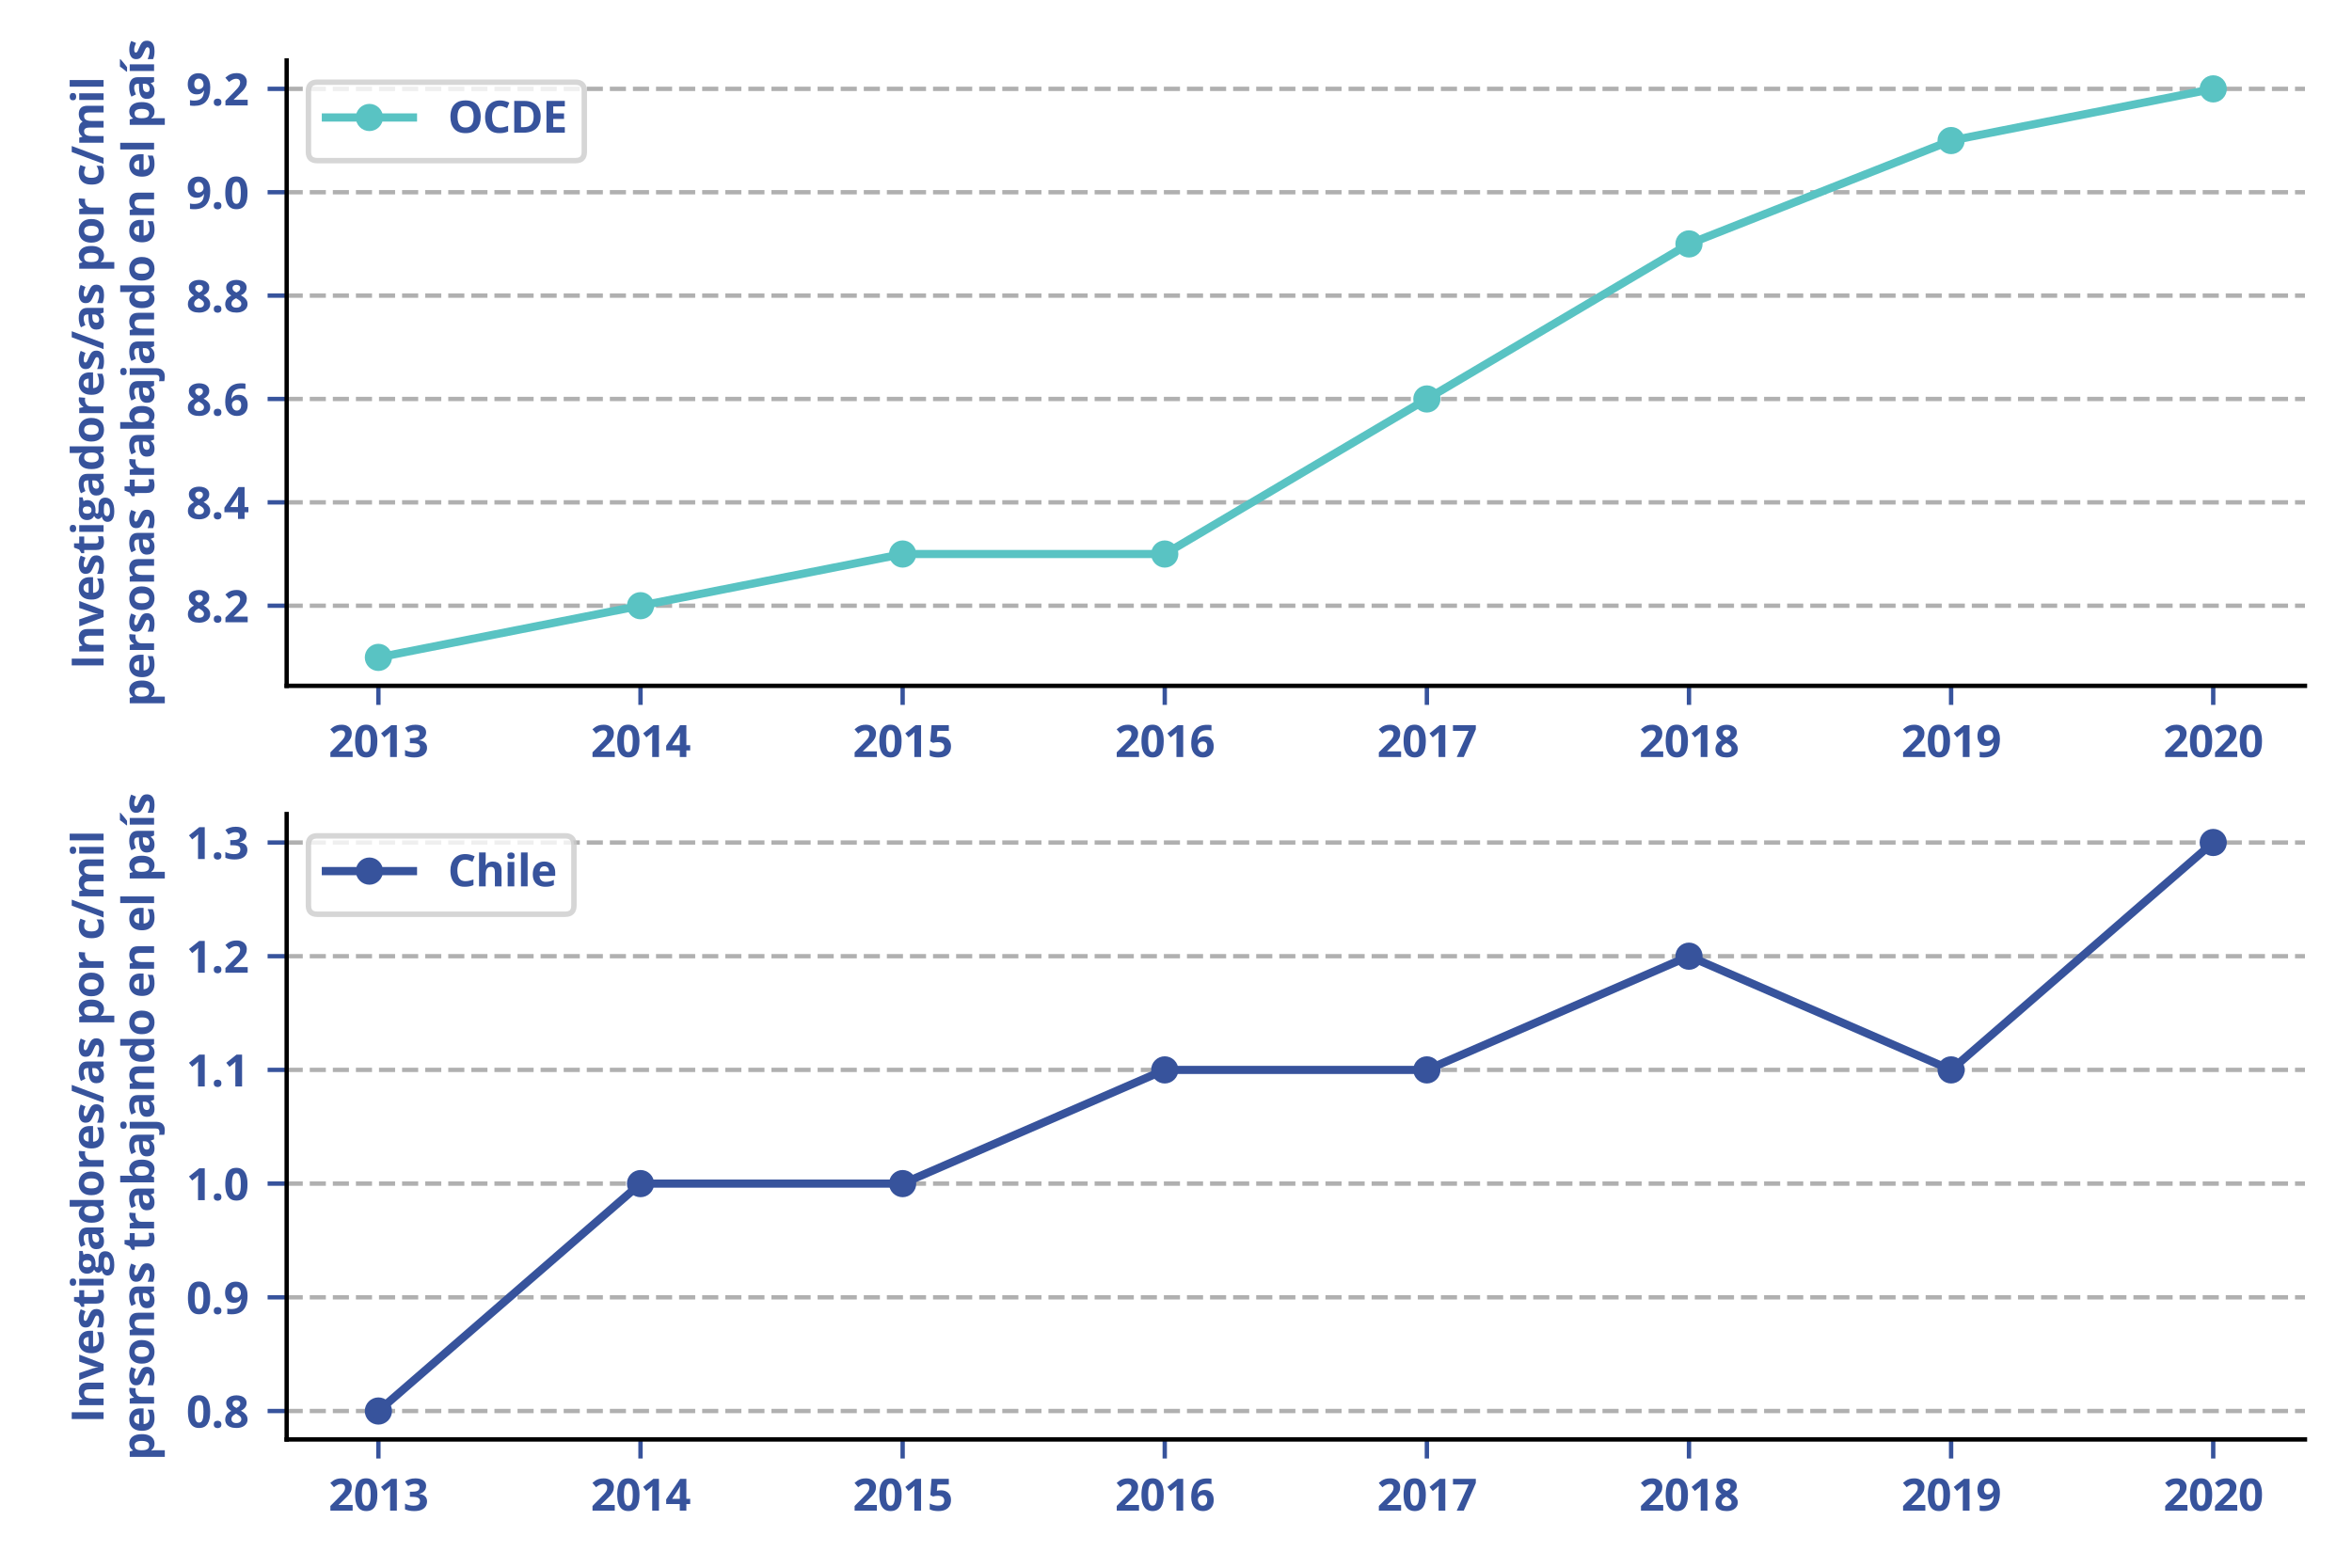 <?xml version="1.0" encoding="utf-8" standalone="no"?>
<!DOCTYPE svg PUBLIC "-//W3C//DTD SVG 1.1//EN"
  "http://www.w3.org/Graphics/SVG/1.1/DTD/svg11.dtd">
<svg xmlns:xlink="http://www.w3.org/1999/xlink" width="432pt" height="288pt" viewBox="0 0 432 288" xmlns="http://www.w3.org/2000/svg" version="1.1">
 <defs>
  <style type="text/css">*{stroke-linejoin: round; stroke-linecap: butt}</style>
 </defs>
 <g id="figure_1">
  <g id="patch_1">
   <path d="M 0 288 
L 432 288 
L 432 0 
L 0 0 
z
" style="fill: #ffffff"/>
  </g>
  <g id="axes_1">
   <g id="patch_2">
    <path d="M 52.652 125.992 
L 423.36 125.992 
L 423.36 11.103 
L 52.652 11.103 
z
" style="fill: #ffffff"/>
   </g>
   <g id="matplotlib.axis_1">
    <g id="xtick_1">
     <g id="line2d_1">
      <defs>
       <path id="mbb79e4adaa" d="M 0 0 
L 0 3.5 
" style="stroke: #37539c; stroke-width: 0.8"/>
      </defs>
      <g>
       <use xlink:href="#mbb79e4adaa" x="69.502" y="125.992" style="fill: #37539c; stroke: #37539c; stroke-width: 0.8"/>
      </g>
     </g>
     <g id="text_1">
      <!-- 2013 -->
      <g style="fill: #37539c" transform="translate(60.355 139.07) scale(0.08 -0.08)">
       <defs>
        <path id="OpenSans-Bold-32" d="M 3450 0 
L 256 0 
L 256 672 
L 1403 1831 
Q 1750 2188 1961 2427 
Q 2172 2666 2267 2862 
Q 2363 3059 2363 3284 
Q 2363 3556 2211 3692 
Q 2059 3828 1806 3828 
Q 1541 3828 1291 3706 
Q 1041 3584 769 3359 
L 244 3981 
Q 441 4150 661 4300 
Q 881 4450 1173 4542 
Q 1466 4634 1875 4634 
Q 2325 4634 2648 4471 
Q 2972 4309 3147 4029 
Q 3322 3750 3322 3397 
Q 3322 3019 3172 2706 
Q 3022 2394 2736 2087 
Q 2450 1781 2047 1409 
L 1459 856 
L 1459 813 
L 3450 813 
L 3450 0 
z
" transform="scale(0.016)"/>
        <path id="OpenSans-Bold-30" d="M 3425 2284 
Q 3425 1731 3339 1297 
Q 3253 863 3064 559 
Q 2875 256 2569 96 
Q 2263 -63 1825 -63 
Q 1275 -63 922 217 
Q 569 497 400 1023 
Q 231 1550 231 2284 
Q 231 3025 386 3551 
Q 541 4078 891 4359 
Q 1241 4641 1825 4641 
Q 2372 4641 2726 4361 
Q 3081 4081 3253 3554 
Q 3425 3028 3425 2284 
z
M 1191 2284 
Q 1191 1763 1248 1414 
Q 1306 1066 1443 891 
Q 1581 716 1825 716 
Q 2066 716 2205 889 
Q 2344 1063 2403 1411 
Q 2463 1759 2463 2284 
Q 2463 2806 2403 3156 
Q 2344 3506 2205 3682 
Q 2066 3859 1825 3859 
Q 1581 3859 1443 3682 
Q 1306 3506 1248 3156 
Q 1191 2806 1191 2284 
z
" transform="scale(0.016)"/>
        <path id="OpenSans-Bold-31" d="M 2644 0 
L 1678 0 
L 1678 2644 
Q 1678 2753 1681 2914 
Q 1684 3075 1690 3245 
Q 1697 3416 1703 3553 
Q 1669 3513 1564 3414 
Q 1459 3316 1369 3238 
L 844 2816 
L 378 3397 
L 1850 4569 
L 2644 4569 
L 2644 0 
z
" transform="scale(0.016)"/>
        <path id="OpenSans-Bold-33" d="M 3272 3547 
Q 3272 3231 3140 3000 
Q 3009 2769 2786 2622 
Q 2563 2475 2284 2406 
L 2284 2388 
Q 2834 2319 3120 2050 
Q 3406 1781 3406 1331 
Q 3406 931 3211 615 
Q 3016 300 2609 118 
Q 2203 -63 1563 -63 
Q 1184 -63 857 -2 
Q 531 59 244 184 
L 244 1006 
Q 538 856 859 779 
Q 1181 703 1459 703 
Q 1978 703 2186 883 
Q 2394 1063 2394 1388 
Q 2394 1578 2297 1709 
Q 2200 1841 1961 1909 
Q 1722 1978 1294 1978 
L 947 1978 
L 947 2719 
L 1300 2719 
Q 1722 2719 1942 2798 
Q 2163 2878 2242 3017 
Q 2322 3156 2322 3334 
Q 2322 3578 2172 3715 
Q 2022 3853 1672 3853 
Q 1453 3853 1273 3798 
Q 1094 3744 950 3667 
Q 806 3591 697 3519 
L 250 4184 
Q 519 4378 880 4506 
Q 1241 4634 1741 4634 
Q 2447 4634 2859 4350 
Q 3272 4066 3272 3547 
z
" transform="scale(0.016)"/>
       </defs>
       <use xlink:href="#OpenSans-Bold-32"/>
       <use xlink:href="#OpenSans-Bold-30" x="57.178"/>
       <use xlink:href="#OpenSans-Bold-31" x="114.355"/>
       <use xlink:href="#OpenSans-Bold-33" x="171.533"/>
      </g>
     </g>
    </g>
    <g id="xtick_2">
     <g id="line2d_2">
      <g>
       <use xlink:href="#mbb79e4adaa" x="117.646" y="125.992" style="fill: #37539c; stroke: #37539c; stroke-width: 0.8"/>
      </g>
     </g>
     <g id="text_2">
      <!-- 2014 -->
      <g style="fill: #37539c" transform="translate(108.499 139.07) scale(0.08 -0.08)">
       <defs>
        <path id="OpenSans-Bold-34" d="M 3553 947 
L 3003 947 
L 3003 0 
L 2059 0 
L 2059 947 
L 109 947 
L 109 1619 
L 2113 4569 
L 3003 4569 
L 3003 1697 
L 3553 1697 
L 3553 947 
z
M 2059 1697 
L 2059 2472 
Q 2059 2581 2064 2731 
Q 2069 2881 2075 3031 
Q 2081 3181 2089 3298 
Q 2097 3416 2100 3463 
L 2075 3463 
Q 2016 3334 1950 3214 
Q 1884 3094 1797 2963 
L 959 1697 
L 2059 1697 
z
" transform="scale(0.016)"/>
       </defs>
       <use xlink:href="#OpenSans-Bold-32"/>
       <use xlink:href="#OpenSans-Bold-30" x="57.178"/>
       <use xlink:href="#OpenSans-Bold-31" x="114.355"/>
       <use xlink:href="#OpenSans-Bold-34" x="171.533"/>
      </g>
     </g>
    </g>
    <g id="xtick_3">
     <g id="line2d_3">
      <g>
       <use xlink:href="#mbb79e4adaa" x="165.79" y="125.992" style="fill: #37539c; stroke: #37539c; stroke-width: 0.8"/>
      </g>
     </g>
     <g id="text_3">
      <!-- 2015 -->
      <g style="fill: #37539c" transform="translate(156.643 139.07) scale(0.08 -0.08)">
       <defs>
        <path id="OpenSans-Bold-35" d="M 1919 2919 
Q 2338 2919 2664 2759 
Q 2991 2600 3178 2290 
Q 3366 1981 3366 1528 
Q 3366 1034 3161 676 
Q 2956 319 2551 128 
Q 2147 -63 1544 -63 
Q 1184 -63 867 -2 
Q 550 59 313 184 
L 313 1019 
Q 550 894 883 808 
Q 1216 722 1509 722 
Q 1797 722 1994 798 
Q 2191 875 2292 1036 
Q 2394 1197 2394 1447 
Q 2394 1781 2169 1959 
Q 1944 2138 1478 2138 
Q 1300 2138 1108 2103 
Q 916 2069 788 2034 
L 403 2241 
L 575 4569 
L 3053 4569 
L 3053 3750 
L 1422 3750 
L 1338 2853 
Q 1444 2875 1569 2897 
Q 1694 2919 1919 2919 
z
" transform="scale(0.016)"/>
       </defs>
       <use xlink:href="#OpenSans-Bold-32"/>
       <use xlink:href="#OpenSans-Bold-30" x="57.178"/>
       <use xlink:href="#OpenSans-Bold-31" x="114.355"/>
       <use xlink:href="#OpenSans-Bold-35" x="171.533"/>
      </g>
     </g>
    </g>
    <g id="xtick_4">
     <g id="line2d_4">
      <g>
       <use xlink:href="#mbb79e4adaa" x="213.934" y="125.992" style="fill: #37539c; stroke: #37539c; stroke-width: 0.8"/>
      </g>
     </g>
     <g id="text_4">
      <!-- 2016 -->
      <g style="fill: #37539c" transform="translate(204.787 139.07) scale(0.08 -0.08)">
       <defs>
        <path id="OpenSans-Bold-36" d="M 225 1941 
Q 225 2334 283 2720 
Q 341 3106 484 3448 
Q 628 3791 887 4055 
Q 1147 4319 1547 4470 
Q 1947 4622 2516 4622 
Q 2650 4622 2829 4611 
Q 3009 4600 3128 4575 
L 3128 3803 
Q 3003 3831 2861 3848 
Q 2719 3866 2578 3866 
Q 2009 3866 1698 3684 
Q 1388 3503 1261 3183 
Q 1134 2863 1113 2438 
L 1153 2438 
Q 1241 2591 1373 2709 
Q 1506 2828 1697 2898 
Q 1888 2969 2144 2969 
Q 2544 2969 2837 2798 
Q 3131 2628 3290 2306 
Q 3450 1984 3450 1522 
Q 3450 1028 3259 672 
Q 3069 316 2720 126 
Q 2372 -63 1894 -63 
Q 1544 -63 1241 57 
Q 938 178 709 425 
Q 481 672 353 1048 
Q 225 1425 225 1941 
z
M 1875 709 
Q 2159 709 2337 903 
Q 2516 1097 2516 1509 
Q 2516 1844 2361 2036 
Q 2206 2228 1894 2228 
Q 1681 2228 1520 2133 
Q 1359 2038 1271 1892 
Q 1184 1747 1184 1594 
Q 1184 1434 1228 1278 
Q 1272 1122 1359 994 
Q 1447 866 1576 787 
Q 1706 709 1875 709 
z
" transform="scale(0.016)"/>
       </defs>
       <use xlink:href="#OpenSans-Bold-32"/>
       <use xlink:href="#OpenSans-Bold-30" x="57.178"/>
       <use xlink:href="#OpenSans-Bold-31" x="114.355"/>
       <use xlink:href="#OpenSans-Bold-36" x="171.533"/>
      </g>
     </g>
    </g>
    <g id="xtick_5">
     <g id="line2d_5">
      <g>
       <use xlink:href="#mbb79e4adaa" x="262.078" y="125.992" style="fill: #37539c; stroke: #37539c; stroke-width: 0.8"/>
      </g>
     </g>
     <g id="text_5">
      <!-- 2017 -->
      <g style="fill: #37539c" transform="translate(252.93 139.07) scale(0.08 -0.08)">
       <defs>
        <path id="OpenSans-Bold-37" d="M 709 0 
L 2425 3756 
L 172 3756 
L 172 4569 
L 3450 4569 
L 3450 3963 
L 1722 0 
L 709 0 
z
" transform="scale(0.016)"/>
       </defs>
       <use xlink:href="#OpenSans-Bold-32"/>
       <use xlink:href="#OpenSans-Bold-30" x="57.178"/>
       <use xlink:href="#OpenSans-Bold-31" x="114.355"/>
       <use xlink:href="#OpenSans-Bold-37" x="171.533"/>
      </g>
     </g>
    </g>
    <g id="xtick_6">
     <g id="line2d_6">
      <g>
       <use xlink:href="#mbb79e4adaa" x="310.222" y="125.992" style="fill: #37539c; stroke: #37539c; stroke-width: 0.8"/>
      </g>
     </g>
     <g id="text_6">
      <!-- 2018 -->
      <g style="fill: #37539c" transform="translate(301.074 139.07) scale(0.08 -0.08)">
       <defs>
        <path id="OpenSans-Bold-38" d="M 1831 4628 
Q 2225 4628 2558 4506 
Q 2891 4384 3091 4139 
Q 3291 3894 3291 3525 
Q 3291 3250 3183 3044 
Q 3075 2838 2890 2683 
Q 2706 2528 2472 2413 
Q 2716 2284 2934 2114 
Q 3153 1944 3292 1716 
Q 3431 1488 3431 1184 
Q 3431 803 3228 523 
Q 3025 244 2665 90 
Q 2306 -63 1831 -63 
Q 1319 -63 959 84 
Q 600 231 412 504 
Q 225 778 225 1159 
Q 225 1472 342 1703 
Q 459 1934 659 2101 
Q 859 2269 1100 2388 
Q 897 2516 730 2678 
Q 563 2841 464 3050 
Q 366 3259 366 3531 
Q 366 3894 570 4137 
Q 775 4381 1109 4504 
Q 1444 4628 1831 4628 
z
M 1119 1216 
Q 1119 969 1295 808 
Q 1472 647 1819 647 
Q 2178 647 2356 801 
Q 2534 956 2534 1209 
Q 2534 1384 2432 1515 
Q 2331 1647 2178 1751 
Q 2025 1856 1869 1947 
L 1784 1991 
Q 1584 1900 1436 1787 
Q 1288 1675 1203 1534 
Q 1119 1394 1119 1216 
z
M 1825 3922 
Q 1588 3922 1431 3800 
Q 1275 3678 1275 3456 
Q 1275 3300 1351 3183 
Q 1428 3066 1554 2978 
Q 1681 2891 1831 2816 
Q 1975 2884 2100 2968 
Q 2225 3053 2303 3172 
Q 2381 3291 2381 3456 
Q 2381 3678 2223 3800 
Q 2066 3922 1825 3922 
z
" transform="scale(0.016)"/>
       </defs>
       <use xlink:href="#OpenSans-Bold-32"/>
       <use xlink:href="#OpenSans-Bold-30" x="57.178"/>
       <use xlink:href="#OpenSans-Bold-31" x="114.355"/>
       <use xlink:href="#OpenSans-Bold-38" x="171.533"/>
      </g>
     </g>
    </g>
    <g id="xtick_7">
     <g id="line2d_7">
      <g>
       <use xlink:href="#mbb79e4adaa" x="358.366" y="125.992" style="fill: #37539c; stroke: #37539c; stroke-width: 0.8"/>
      </g>
     </g>
     <g id="text_7">
      <!-- 2019 -->
      <g style="fill: #37539c" transform="translate(349.218 139.07) scale(0.08 -0.08)">
       <defs>
        <path id="OpenSans-Bold-39" d="M 3431 2619 
Q 3431 2225 3373 1837 
Q 3316 1450 3172 1108 
Q 3028 766 2768 502 
Q 2509 238 2109 87 
Q 1709 -63 1141 -63 
Q 1006 -63 825 -52 
Q 644 -41 525 -19 
L 525 756 
Q 650 725 790 708 
Q 931 691 1075 691 
Q 1647 691 1958 872 
Q 2269 1053 2395 1375 
Q 2522 1697 2541 2119 
L 2503 2119 
Q 2413 1969 2289 1848 
Q 2166 1728 1975 1658 
Q 1784 1588 1491 1588 
Q 1100 1588 811 1758 
Q 522 1928 364 2251 
Q 206 2575 206 3034 
Q 206 3531 395 3886 
Q 584 4241 934 4431 
Q 1284 4622 1759 4622 
Q 2109 4622 2412 4501 
Q 2716 4381 2945 4134 
Q 3175 3888 3303 3509 
Q 3431 3131 3431 2619 
z
M 1778 3847 
Q 1497 3847 1319 3653 
Q 1141 3459 1141 3047 
Q 1141 2716 1294 2522 
Q 1447 2328 1759 2328 
Q 1975 2328 2134 2423 
Q 2294 2519 2383 2664 
Q 2472 2809 2472 2963 
Q 2472 3122 2428 3278 
Q 2384 3434 2296 3562 
Q 2209 3691 2079 3769 
Q 1950 3847 1778 3847 
z
" transform="scale(0.016)"/>
       </defs>
       <use xlink:href="#OpenSans-Bold-32"/>
       <use xlink:href="#OpenSans-Bold-30" x="57.178"/>
       <use xlink:href="#OpenSans-Bold-31" x="114.355"/>
       <use xlink:href="#OpenSans-Bold-39" x="171.533"/>
      </g>
     </g>
    </g>
    <g id="xtick_8">
     <g id="line2d_8">
      <g>
       <use xlink:href="#mbb79e4adaa" x="406.51" y="125.992" style="fill: #37539c; stroke: #37539c; stroke-width: 0.8"/>
      </g>
     </g>
     <g id="text_8">
      <!-- 2020 -->
      <g style="fill: #37539c" transform="translate(397.362 139.07) scale(0.08 -0.08)">
       <use xlink:href="#OpenSans-Bold-32"/>
       <use xlink:href="#OpenSans-Bold-30" x="57.178"/>
       <use xlink:href="#OpenSans-Bold-32" x="114.355"/>
       <use xlink:href="#OpenSans-Bold-30" x="171.533"/>
      </g>
     </g>
    </g>
   </g>
   <g id="matplotlib.axis_2">
    <g id="ytick_1">
     <g id="line2d_9">
      <path d="M 52.652 111.275 
L 423.36 111.275 
" clip-path="url(#pa2aae3c03b)" style="fill: none; stroke-dasharray: 2.96,1.28; stroke-dashoffset: 0; stroke: #b0b0b0; stroke-width: 0.8"/>
     </g>
     <g id="line2d_10">
      <defs>
       <path id="mae19cc9e1e" d="M 0 0 
L -3.5 0 
" style="stroke: #37539c; stroke-width: 0.8"/>
      </defs>
      <g>
       <use xlink:href="#mae19cc9e1e" x="52.652" y="111.275" style="fill: #37539c; stroke: #37539c; stroke-width: 0.8"/>
      </g>
     </g>
     <g id="text_9">
      <!-- 8.2 -->
      <g style="fill: #37539c" transform="translate(34.223 114.314) scale(0.08 -0.08)">
       <defs>
        <path id="OpenSans-Bold-2e" d="M 366 447 
Q 366 741 527 859 
Q 688 978 916 978 
Q 1138 978 1298 859 
Q 1459 741 1459 447 
Q 1459 166 1298 41 
Q 1138 -84 916 -84 
Q 688 -84 527 41 
Q 366 166 366 447 
z
" transform="scale(0.016)"/>
       </defs>
       <use xlink:href="#OpenSans-Bold-38"/>
       <use xlink:href="#OpenSans-Bold-2e" x="57.178"/>
       <use xlink:href="#OpenSans-Bold-32" x="85.693"/>
      </g>
     </g>
    </g>
    <g id="ytick_2">
     <g id="line2d_11">
      <path d="M 52.652 92.285 
L 423.36 92.285 
" clip-path="url(#pa2aae3c03b)" style="fill: none; stroke-dasharray: 2.96,1.28; stroke-dashoffset: 0; stroke: #b0b0b0; stroke-width: 0.8"/>
     </g>
     <g id="line2d_12">
      <g>
       <use xlink:href="#mae19cc9e1e" x="52.652" y="92.285" style="fill: #37539c; stroke: #37539c; stroke-width: 0.8"/>
      </g>
     </g>
     <g id="text_10">
      <!-- 8.4 -->
      <g style="fill: #37539c" transform="translate(34.223 95.324) scale(0.08 -0.08)">
       <use xlink:href="#OpenSans-Bold-38"/>
       <use xlink:href="#OpenSans-Bold-2e" x="57.178"/>
       <use xlink:href="#OpenSans-Bold-34" x="85.693"/>
      </g>
     </g>
    </g>
    <g id="ytick_3">
     <g id="line2d_13">
      <path d="M 52.652 73.295 
L 423.36 73.295 
" clip-path="url(#pa2aae3c03b)" style="fill: none; stroke-dasharray: 2.96,1.28; stroke-dashoffset: 0; stroke: #b0b0b0; stroke-width: 0.8"/>
     </g>
     <g id="line2d_14">
      <g>
       <use xlink:href="#mae19cc9e1e" x="52.652" y="73.295" style="fill: #37539c; stroke: #37539c; stroke-width: 0.8"/>
      </g>
     </g>
     <g id="text_11">
      <!-- 8.6 -->
      <g style="fill: #37539c" transform="translate(34.223 76.334) scale(0.08 -0.08)">
       <use xlink:href="#OpenSans-Bold-38"/>
       <use xlink:href="#OpenSans-Bold-2e" x="57.178"/>
       <use xlink:href="#OpenSans-Bold-36" x="85.693"/>
      </g>
     </g>
    </g>
    <g id="ytick_4">
     <g id="line2d_15">
      <path d="M 52.652 54.305 
L 423.36 54.305 
" clip-path="url(#pa2aae3c03b)" style="fill: none; stroke-dasharray: 2.96,1.28; stroke-dashoffset: 0; stroke: #b0b0b0; stroke-width: 0.8"/>
     </g>
     <g id="line2d_16">
      <g>
       <use xlink:href="#mae19cc9e1e" x="52.652" y="54.305" style="fill: #37539c; stroke: #37539c; stroke-width: 0.8"/>
      </g>
     </g>
     <g id="text_12">
      <!-- 8.8 -->
      <g style="fill: #37539c" transform="translate(34.223 57.345) scale(0.08 -0.08)">
       <use xlink:href="#OpenSans-Bold-38"/>
       <use xlink:href="#OpenSans-Bold-2e" x="57.178"/>
       <use xlink:href="#OpenSans-Bold-38" x="85.693"/>
      </g>
     </g>
    </g>
    <g id="ytick_5">
     <g id="line2d_17">
      <path d="M 52.652 35.315 
L 423.36 35.315 
" clip-path="url(#pa2aae3c03b)" style="fill: none; stroke-dasharray: 2.96,1.28; stroke-dashoffset: 0; stroke: #b0b0b0; stroke-width: 0.8"/>
     </g>
     <g id="line2d_18">
      <g>
       <use xlink:href="#mae19cc9e1e" x="52.652" y="35.315" style="fill: #37539c; stroke: #37539c; stroke-width: 0.8"/>
      </g>
     </g>
     <g id="text_13">
      <!-- 9.0 -->
      <g style="fill: #37539c" transform="translate(34.223 38.355) scale(0.08 -0.08)">
       <use xlink:href="#OpenSans-Bold-39"/>
       <use xlink:href="#OpenSans-Bold-2e" x="57.178"/>
       <use xlink:href="#OpenSans-Bold-30" x="85.693"/>
      </g>
     </g>
    </g>
    <g id="ytick_6">
     <g id="line2d_19">
      <path d="M 52.652 16.326 
L 423.36 16.326 
" clip-path="url(#pa2aae3c03b)" style="fill: none; stroke-dasharray: 2.96,1.28; stroke-dashoffset: 0; stroke: #b0b0b0; stroke-width: 0.8"/>
     </g>
     <g id="line2d_20">
      <g>
       <use xlink:href="#mae19cc9e1e" x="52.652" y="16.326" style="fill: #37539c; stroke: #37539c; stroke-width: 0.8"/>
      </g>
     </g>
     <g id="text_14">
      <!-- 9.2 -->
      <g style="fill: #37539c" transform="translate(34.223 19.365) scale(0.08 -0.08)">
       <use xlink:href="#OpenSans-Bold-39"/>
       <use xlink:href="#OpenSans-Bold-2e" x="57.178"/>
       <use xlink:href="#OpenSans-Bold-32" x="85.693"/>
      </g>
     </g>
    </g>
    <g id="text_15">
     <!-- Investigadores/as por c/mil -->
     <g style="fill: #37539c" transform="translate(19.024 122.974) rotate(-90) scale(0.08 -0.08)">
      <defs>
       <path id="OpenSans-Bold-49" d="M 575 0 
L 575 4569 
L 1544 4569 
L 1544 0 
L 575 0 
z
" transform="scale(0.016)"/>
       <path id="OpenSans-Bold-6e" d="M 2484 3559 
Q 3044 3559 3384 3254 
Q 3725 2950 3725 2278 
L 3725 0 
L 2772 0 
L 2772 2041 
Q 2772 2416 2636 2606 
Q 2500 2797 2209 2797 
Q 1772 2797 1612 2500 
Q 1453 2203 1453 1644 
L 1453 0 
L 500 0 
L 500 3494 
L 1228 3494 
L 1356 3047 
L 1409 3047 
Q 1522 3228 1689 3340 
Q 1856 3453 2061 3506 
Q 2266 3559 2484 3559 
z
" transform="scale(0.016)"/>
       <path id="OpenSans-Bold-76" d="M 1331 0 
L 0 3494 
L 997 3494 
L 1672 1503 
Q 1728 1328 1761 1134 
Q 1794 941 1806 788 
L 1831 788 
Q 1841 953 1877 1140 
Q 1913 1328 1972 1503 
L 2644 3494 
L 3641 3494 
L 2309 0 
L 1331 0 
z
" transform="scale(0.016)"/>
       <path id="OpenSans-Bold-65" d="M 1941 3559 
Q 2425 3559 2775 3373 
Q 3125 3188 3315 2834 
Q 3506 2481 3506 1972 
L 3506 1509 
L 1253 1509 
Q 1269 1106 1495 876 
Q 1722 647 2125 647 
Q 2459 647 2737 715 
Q 3016 784 3309 922 
L 3309 184 
Q 3050 56 2767 -3 
Q 2484 -63 2081 -63 
Q 1556 -63 1151 131 
Q 747 325 517 722 
Q 288 1119 288 1722 
Q 288 2334 495 2742 
Q 703 3150 1075 3354 
Q 1447 3559 1941 3559 
z
M 1947 2881 
Q 1669 2881 1486 2703 
Q 1303 2525 1275 2144 
L 2613 2144 
Q 2609 2356 2536 2522 
Q 2463 2688 2317 2784 
Q 2172 2881 1947 2881 
z
" transform="scale(0.016)"/>
       <path id="OpenSans-Bold-73" d="M 2938 1038 
Q 2938 681 2770 436 
Q 2603 191 2272 64 
Q 1941 -63 1447 -63 
Q 1081 -63 820 -16 
Q 559 31 294 141 
L 294 928 
Q 578 800 904 717 
Q 1231 634 1478 634 
Q 1756 634 1876 717 
Q 1997 800 1997 934 
Q 1997 1022 1948 1092 
Q 1900 1163 1740 1252 
Q 1581 1341 1241 1484 
Q 913 1622 702 1762 
Q 491 1903 389 2095 
Q 288 2288 288 2584 
Q 288 3069 664 3314 
Q 1041 3559 1672 3559 
Q 1997 3559 2292 3493 
Q 2588 3428 2900 3284 
L 2613 2597 
Q 2353 2709 2123 2781 
Q 1894 2853 1656 2853 
Q 1447 2853 1340 2797 
Q 1234 2741 1234 2625 
Q 1234 2541 1289 2475 
Q 1344 2409 1501 2329 
Q 1659 2250 1966 2125 
Q 2263 2003 2481 1870 
Q 2700 1738 2819 1542 
Q 2938 1347 2938 1038 
z
" transform="scale(0.016)"/>
       <path id="OpenSans-Bold-74" d="M 1972 697 
Q 2128 697 2276 728 
Q 2425 759 2572 806 
L 2572 97 
Q 2419 28 2192 -17 
Q 1966 -63 1697 -63 
Q 1384 -63 1136 39 
Q 888 141 745 392 
Q 603 644 603 1094 
L 603 2778 
L 147 2778 
L 147 3181 
L 672 3500 
L 947 4238 
L 1556 4238 
L 1556 3494 
L 2534 3494 
L 2534 2778 
L 1556 2778 
L 1556 1094 
Q 1556 894 1670 795 
Q 1784 697 1972 697 
z
" transform="scale(0.016)"/>
       <path id="OpenSans-Bold-69" d="M 1453 3494 
L 1453 0 
L 500 0 
L 500 3494 
L 1453 3494 
z
M 978 4863 
Q 1191 4863 1344 4764 
Q 1497 4666 1497 4397 
Q 1497 4131 1344 4029 
Q 1191 3928 978 3928 
Q 763 3928 611 4029 
Q 459 4131 459 4397 
Q 459 4666 611 4764 
Q 763 4863 978 4863 
z
" transform="scale(0.016)"/>
       <path id="OpenSans-Bold-67" d="M 1522 -1538 
Q 791 -1538 405 -1283 
Q 19 -1028 19 -569 
Q 19 -253 216 -40 
Q 413 172 794 263 
Q 647 325 537 467 
Q 428 609 428 769 
Q 428 969 543 1101 
Q 659 1234 878 1363 
Q 603 1481 442 1743 
Q 281 2006 281 2363 
Q 281 2744 448 3011 
Q 616 3278 936 3418 
Q 1256 3559 1716 3559 
Q 1813 3559 1941 3546 
Q 2069 3534 2176 3518 
Q 2284 3503 2322 3494 
L 3541 3494 
L 3541 3009 
L 2994 2869 
Q 3069 2753 3106 2622 
Q 3144 2491 3144 2344 
Q 3144 1781 2751 1467 
Q 2359 1153 1663 1153 
Q 1497 1163 1350 1178 
Q 1278 1122 1240 1059 
Q 1203 997 1203 928 
Q 1203 859 1261 814 
Q 1319 769 1436 745 
Q 1553 722 1728 722 
L 2322 722 
Q 2897 722 3198 475 
Q 3500 228 3500 -250 
Q 3500 -863 2989 -1200 
Q 2478 -1538 1522 -1538 
z
M 1563 -916 
Q 1903 -916 2148 -852 
Q 2394 -788 2525 -670 
Q 2656 -553 2656 -391 
Q 2656 -259 2579 -182 
Q 2503 -106 2348 -75 
Q 2194 -44 1953 -44 
L 1459 -44 
Q 1284 -44 1145 -100 
Q 1006 -156 925 -257 
Q 844 -359 844 -494 
Q 844 -691 1033 -803 
Q 1222 -916 1563 -916 
z
M 1716 1734 
Q 1984 1734 2109 1900 
Q 2234 2066 2234 2350 
Q 2234 2666 2104 2823 
Q 1975 2981 1716 2981 
Q 1453 2981 1322 2823 
Q 1191 2666 1191 2350 
Q 1191 2066 1320 1900 
Q 1450 1734 1716 1734 
z
" transform="scale(0.016)"/>
       <path id="OpenSans-Bold-61" d="M 1931 3566 
Q 2634 3566 3009 3259 
Q 3384 2953 3384 2328 
L 3384 0 
L 2719 0 
L 2534 475 
L 2509 475 
Q 2359 288 2203 169 
Q 2047 50 1844 -6 
Q 1641 -63 1350 -63 
Q 1041 -63 795 56 
Q 550 175 409 420 
Q 269 666 269 1044 
Q 269 1600 659 1864 
Q 1050 2128 1831 2156 
L 2438 2175 
L 2438 2328 
Q 2438 2603 2294 2731 
Q 2150 2859 1894 2859 
Q 1641 2859 1397 2787 
Q 1153 2716 909 2606 
L 594 3250 
Q 872 3397 1217 3481 
Q 1563 3566 1931 3566 
z
M 2438 1619 
L 2069 1606 
Q 1606 1594 1426 1441 
Q 1247 1288 1247 1038 
Q 1247 819 1375 726 
Q 1503 634 1709 634 
Q 2016 634 2227 815 
Q 2438 997 2438 1331 
L 2438 1619 
z
" transform="scale(0.016)"/>
       <path id="OpenSans-Bold-64" d="M 1606 -63 
Q 1022 -63 655 395 
Q 288 853 288 1741 
Q 288 2638 659 3098 
Q 1031 3559 1631 3559 
Q 1881 3559 2072 3490 
Q 2263 3422 2402 3306 
Q 2541 3191 2638 3047 
L 2669 3047 
Q 2650 3147 2623 3342 
Q 2597 3538 2597 3744 
L 2597 4863 
L 3553 4863 
L 3553 0 
L 2822 0 
L 2638 453 
L 2597 453 
Q 2506 309 2370 192 
Q 2234 75 2046 6 
Q 1859 -63 1606 -63 
z
M 1941 697 
Q 2331 697 2492 930 
Q 2653 1163 2663 1631 
L 2663 1734 
Q 2663 2244 2506 2514 
Q 2350 2784 1925 2784 
Q 1609 2784 1431 2512 
Q 1253 2241 1253 1728 
Q 1253 1216 1433 956 
Q 1613 697 1941 697 
z
" transform="scale(0.016)"/>
       <path id="OpenSans-Bold-6f" d="M 3675 1753 
Q 3675 1316 3558 978 
Q 3441 641 3217 408 
Q 2994 175 2680 56 
Q 2366 -63 1972 -63 
Q 1603 -63 1295 56 
Q 988 175 761 408 
Q 534 641 411 978 
Q 288 1316 288 1753 
Q 288 2334 494 2737 
Q 700 3141 1081 3350 
Q 1463 3559 1991 3559 
Q 2481 3559 2861 3350 
Q 3241 3141 3458 2737 
Q 3675 2334 3675 1753 
z
M 1259 1753 
Q 1259 1409 1334 1175 
Q 1409 941 1568 822 
Q 1728 703 1984 703 
Q 2238 703 2395 822 
Q 2553 941 2626 1175 
Q 2700 1409 2700 1753 
Q 2700 2100 2626 2329 
Q 2553 2559 2393 2675 
Q 2234 2791 1978 2791 
Q 1600 2791 1429 2531 
Q 1259 2272 1259 1753 
z
" transform="scale(0.016)"/>
       <path id="OpenSans-Bold-72" d="M 2450 3559 
Q 2522 3559 2617 3551 
Q 2713 3544 2772 3531 
L 2700 2638 
Q 2653 2653 2567 2661 
Q 2481 2669 2419 2669 
Q 2234 2669 2061 2622 
Q 1888 2575 1750 2470 
Q 1613 2366 1533 2195 
Q 1453 2025 1453 1778 
L 1453 0 
L 500 0 
L 500 3494 
L 1222 3494 
L 1363 2906 
L 1409 2906 
Q 1513 3084 1667 3232 
Q 1822 3381 2020 3470 
Q 2219 3559 2450 3559 
z
" transform="scale(0.016)"/>
       <path id="OpenSans-Bold-2f" d="M 2613 4569 
L 909 0 
L 44 0 
L 1747 4569 
L 2613 4569 
z
" transform="scale(0.016)"/>
       <path id="OpenSans-Bold-20" transform="scale(0.016)"/>
       <path id="OpenSans-Bold-70" d="M 2444 3559 
Q 3034 3559 3398 3100 
Q 3763 2641 3763 1753 
Q 3763 1159 3591 754 
Q 3419 350 3116 143 
Q 2813 -63 2419 -63 
Q 2166 -63 1984 1 
Q 1803 66 1675 167 
Q 1547 269 1453 384 
L 1403 384 
Q 1428 259 1440 128 
Q 1453 -3 1453 -128 
L 1453 -1538 
L 500 -1538 
L 500 3494 
L 1275 3494 
L 1409 3041 
L 1453 3041 
Q 1547 3181 1681 3300 
Q 1816 3419 2005 3489 
Q 2194 3559 2444 3559 
z
M 2138 2797 
Q 1888 2797 1741 2694 
Q 1594 2591 1526 2384 
Q 1459 2178 1453 1863 
L 1453 1759 
Q 1453 1422 1517 1187 
Q 1581 953 1732 831 
Q 1884 709 2150 709 
Q 2369 709 2509 831 
Q 2650 953 2720 1189 
Q 2791 1425 2791 1766 
Q 2791 2278 2631 2537 
Q 2472 2797 2138 2797 
z
" transform="scale(0.016)"/>
       <path id="OpenSans-Bold-63" d="M 1919 -63 
Q 1400 -63 1034 126 
Q 669 316 478 712 
Q 288 1109 288 1728 
Q 288 2369 505 2773 
Q 722 3178 1108 3368 
Q 1494 3559 2003 3559 
Q 2366 3559 2630 3489 
Q 2894 3419 3091 3322 
L 2809 2584 
Q 2584 2675 2390 2733 
Q 2197 2791 2003 2791 
Q 1753 2791 1587 2673 
Q 1422 2556 1340 2322 
Q 1259 2088 1259 1734 
Q 1259 1388 1346 1159 
Q 1434 931 1600 820 
Q 1766 709 2003 709 
Q 2300 709 2531 789 
Q 2763 869 2981 1013 
L 2981 197 
Q 2763 59 2523 -2 
Q 2284 -63 1919 -63 
z
" transform="scale(0.016)"/>
       <path id="OpenSans-Bold-6d" d="M 4603 3559 
Q 5197 3559 5501 3254 
Q 5806 2950 5806 2278 
L 5806 0 
L 4850 0 
L 4850 2041 
Q 4850 2416 4722 2606 
Q 4594 2797 4325 2797 
Q 3947 2797 3787 2526 
Q 3628 2256 3628 1753 
L 3628 0 
L 2675 0 
L 2675 2041 
Q 2675 2291 2619 2459 
Q 2563 2628 2447 2712 
Q 2331 2797 2150 2797 
Q 1884 2797 1732 2664 
Q 1581 2531 1517 2273 
Q 1453 2016 1453 1644 
L 1453 0 
L 500 0 
L 500 3494 
L 1228 3494 
L 1356 3047 
L 1409 3047 
Q 1516 3228 1677 3340 
Q 1838 3453 2031 3506 
Q 2225 3559 2425 3559 
Q 2809 3559 3076 3434 
Q 3344 3309 3488 3047 
L 3572 3047 
Q 3728 3316 4014 3437 
Q 4300 3559 4603 3559 
z
" transform="scale(0.016)"/>
       <path id="OpenSans-Bold-6c" d="M 1453 0 
L 500 0 
L 500 4863 
L 1453 4863 
L 1453 0 
z
" transform="scale(0.016)"/>
      </defs>
      <use xlink:href="#OpenSans-Bold-49"/>
      <use xlink:href="#OpenSans-Bold-6e" x="33.105"/>
      <use xlink:href="#OpenSans-Bold-76" x="98.828"/>
      <use xlink:href="#OpenSans-Bold-65" x="155.713"/>
      <use xlink:href="#OpenSans-Bold-73" x="214.795"/>
      <use xlink:href="#OpenSans-Bold-74" x="264.502"/>
      <use xlink:href="#OpenSans-Bold-69" x="307.91"/>
      <use xlink:href="#OpenSans-Bold-67" x="338.428"/>
      <use xlink:href="#OpenSans-Bold-61" x="394.922"/>
      <use xlink:href="#OpenSans-Bold-64" x="455.322"/>
      <use xlink:href="#OpenSans-Bold-6f" x="518.604"/>
      <use xlink:href="#OpenSans-Bold-72" x="580.518"/>
      <use xlink:href="#OpenSans-Bold-65" x="625.928"/>
      <use xlink:href="#OpenSans-Bold-73" x="685.01"/>
      <use xlink:href="#OpenSans-Bold-2f" x="734.717"/>
      <use xlink:href="#OpenSans-Bold-61" x="776.025"/>
      <use xlink:href="#OpenSans-Bold-73" x="836.426"/>
      <use xlink:href="#OpenSans-Bold-20" x="886.133"/>
      <use xlink:href="#OpenSans-Bold-70" x="912.109"/>
      <use xlink:href="#OpenSans-Bold-6f" x="975.391"/>
      <use xlink:href="#OpenSans-Bold-72" x="1037.305"/>
      <use xlink:href="#OpenSans-Bold-20" x="1082.715"/>
      <use xlink:href="#OpenSans-Bold-63" x="1108.691"/>
      <use xlink:href="#OpenSans-Bold-2f" x="1160.107"/>
      <use xlink:href="#OpenSans-Bold-6d" x="1201.416"/>
      <use xlink:href="#OpenSans-Bold-69" x="1299.609"/>
      <use xlink:href="#OpenSans-Bold-6c" x="1330.127"/>
     </g>
     <!-- personas trabajando en el país -->
     <g style="fill: #37539c" transform="translate(28.301 129.836) rotate(-90) scale(0.08 -0.08)">
      <defs>
       <path id="OpenSans-Bold-62" d="M 1453 4863 
L 1453 3731 
Q 1453 3534 1442 3340 
Q 1431 3147 1416 3041 
L 1453 3041 
Q 1591 3256 1828 3407 
Q 2066 3559 2444 3559 
Q 3031 3559 3397 3100 
Q 3763 2641 3763 1753 
Q 3763 1156 3594 751 
Q 3425 347 3122 142 
Q 2819 -63 2419 -63 
Q 2034 -63 1812 75 
Q 1591 213 1453 384 
L 1388 384 
L 1228 0 
L 500 0 
L 500 4863 
L 1453 4863 
z
M 2138 2797 
Q 1888 2797 1741 2694 
Q 1594 2591 1526 2384 
Q 1459 2178 1453 1863 
L 1453 1759 
Q 1453 1250 1603 979 
Q 1753 709 2150 709 
Q 2444 709 2617 981 
Q 2791 1253 2791 1766 
Q 2791 2278 2616 2537 
Q 2441 2797 2138 2797 
z
" transform="scale(0.016)"/>
       <path id="OpenSans-Bold-6a" d="M 219 -1538 
Q 56 -1538 -119 -1514 
Q -294 -1491 -409 -1459 
L -409 -709 
Q -294 -741 -192 -755 
Q -91 -769 38 -769 
Q 231 -769 365 -661 
Q 500 -553 500 -238 
L 500 3494 
L 1453 3494 
L 1453 -378 
Q 1453 -697 1331 -961 
Q 1209 -1225 937 -1381 
Q 666 -1538 219 -1538 
z
M 459 4397 
Q 459 4666 611 4764 
Q 763 4863 978 4863 
Q 1191 4863 1344 4764 
Q 1497 4666 1497 4397 
Q 1497 4131 1344 4029 
Q 1191 3928 978 3928 
Q 763 3928 611 4029 
Q 459 4131 459 4397 
z
" transform="scale(0.016)"/>
       <path id="OpenSans-Bold-ed" d="M 1453 0 
L 500 0 
L 500 3494 
L 1453 3494 
L 1453 0 
z
M 2203 4903 
L 2203 4838 
Q 2113 4750 1966 4622 
Q 1819 4494 1650 4355 
Q 1482 4216 1319 4089 
Q 1157 3963 1035 3878 
L 400 3878 
L 400 3963 
Q 503 4081 639 4245 
Q 775 4409 909 4584 
Q 1044 4759 1135 4903 
L 2203 4903 
z
" transform="scale(0.016)"/>
      </defs>
      <use xlink:href="#OpenSans-Bold-70"/>
      <use xlink:href="#OpenSans-Bold-65" x="63.281"/>
      <use xlink:href="#OpenSans-Bold-72" x="122.363"/>
      <use xlink:href="#OpenSans-Bold-73" x="167.773"/>
      <use xlink:href="#OpenSans-Bold-6f" x="217.48"/>
      <use xlink:href="#OpenSans-Bold-6e" x="279.395"/>
      <use xlink:href="#OpenSans-Bold-61" x="345.117"/>
      <use xlink:href="#OpenSans-Bold-73" x="405.518"/>
      <use xlink:href="#OpenSans-Bold-20" x="455.225"/>
      <use xlink:href="#OpenSans-Bold-74" x="481.201"/>
      <use xlink:href="#OpenSans-Bold-72" x="524.609"/>
      <use xlink:href="#OpenSans-Bold-61" x="570.02"/>
      <use xlink:href="#OpenSans-Bold-62" x="630.42"/>
      <use xlink:href="#OpenSans-Bold-61" x="693.701"/>
      <use xlink:href="#OpenSans-Bold-6a" x="754.102"/>
      <use xlink:href="#OpenSans-Bold-61" x="784.619"/>
      <use xlink:href="#OpenSans-Bold-6e" x="845.02"/>
      <use xlink:href="#OpenSans-Bold-64" x="910.742"/>
      <use xlink:href="#OpenSans-Bold-6f" x="974.023"/>
      <use xlink:href="#OpenSans-Bold-20" x="1035.938"/>
      <use xlink:href="#OpenSans-Bold-65" x="1061.914"/>
      <use xlink:href="#OpenSans-Bold-6e" x="1120.996"/>
      <use xlink:href="#OpenSans-Bold-20" x="1186.719"/>
      <use xlink:href="#OpenSans-Bold-65" x="1212.695"/>
      <use xlink:href="#OpenSans-Bold-6c" x="1271.777"/>
      <use xlink:href="#OpenSans-Bold-20" x="1302.295"/>
      <use xlink:href="#OpenSans-Bold-70" x="1328.271"/>
      <use xlink:href="#OpenSans-Bold-61" x="1391.553"/>
      <use xlink:href="#OpenSans-Bold-ed" x="1451.953"/>
      <use xlink:href="#OpenSans-Bold-73" x="1482.471"/>
     </g>
    </g>
   </g>
   <g id="line2d_21">
    <path d="M 69.502 120.77 
L 117.646 111.275 
L 165.79 101.78 
L 213.934 101.78 
L 262.078 73.295 
L 310.222 44.81 
L 358.366 25.821 
L 406.51 16.326 
" clip-path="url(#pa2aae3c03b)" style="fill: none; stroke: #59c3c3; stroke-width: 1.5; stroke-linecap: square"/>
    <defs>
     <path id="m79f1d6802b" d="M 0 2 
C 0.53 2 1.039 1.789 1.414 1.414 
C 1.789 1.039 2 0.53 2 0 
C 2 -0.53 1.789 -1.039 1.414 -1.414 
C 1.039 -1.789 0.53 -2 0 -2 
C -0.53 -2 -1.039 -1.789 -1.414 -1.414 
C -1.789 -1.039 -2 -0.53 -2 0 
C -2 0.53 -1.789 1.039 -1.414 1.414 
C -1.039 1.789 -0.53 2 0 2 
z
" style="stroke: #59c3c3"/>
    </defs>
    <g clip-path="url(#pa2aae3c03b)">
     <use xlink:href="#m79f1d6802b" x="69.502" y="120.77" style="fill: #59c3c3; stroke: #59c3c3"/>
     <use xlink:href="#m79f1d6802b" x="117.646" y="111.275" style="fill: #59c3c3; stroke: #59c3c3"/>
     <use xlink:href="#m79f1d6802b" x="165.79" y="101.78" style="fill: #59c3c3; stroke: #59c3c3"/>
     <use xlink:href="#m79f1d6802b" x="213.934" y="101.78" style="fill: #59c3c3; stroke: #59c3c3"/>
     <use xlink:href="#m79f1d6802b" x="262.078" y="73.295" style="fill: #59c3c3; stroke: #59c3c3"/>
     <use xlink:href="#m79f1d6802b" x="310.222" y="44.81" style="fill: #59c3c3; stroke: #59c3c3"/>
     <use xlink:href="#m79f1d6802b" x="358.366" y="25.821" style="fill: #59c3c3; stroke: #59c3c3"/>
     <use xlink:href="#m79f1d6802b" x="406.51" y="16.326" style="fill: #59c3c3; stroke: #59c3c3"/>
    </g>
   </g>
   <g id="patch_3">
    <path d="M 52.652 125.992 
L 52.652 11.103 
" style="fill: none; stroke: #000000; stroke-width: 0.8; stroke-linejoin: miter; stroke-linecap: square"/>
   </g>
   <g id="patch_4">
    <path d="M 52.652 125.992 
L 423.36 125.992 
" style="fill: none; stroke: #000000; stroke-width: 0.8; stroke-linejoin: miter; stroke-linecap: square"/>
   </g>
   <g id="legend_1">
    <g id="patch_5">
     <path d="M 58.252 29.505 
L 105.719 29.505 
Q 107.32 29.505 107.32 27.905 
L 107.32 16.703 
Q 107.32 15.103 105.719 15.103 
L 58.252 15.103 
Q 56.652 15.103 56.652 16.703 
L 56.652 27.905 
Q 56.652 29.505 58.252 29.505 
z
" style="fill: #ffffff; opacity: 0.8; stroke: #cccccc; stroke-linejoin: miter"/>
    </g>
    <g id="line2d_22">
     <path d="M 59.852 21.582 
L 67.852 21.582 
L 75.852 21.582 
" style="fill: none; stroke: #59c3c3; stroke-width: 1.5; stroke-linecap: square"/>
     <g>
      <use xlink:href="#m79f1d6802b" x="67.852" y="21.582" style="fill: #59c3c3; stroke: #59c3c3"/>
     </g>
    </g>
    <g id="text_16">
     <!-- OCDE -->
     <g style="fill: #37539c" transform="translate(82.252 24.382) scale(0.08 -0.08)">
      <defs>
       <path id="OpenSans-Bold-4f" d="M 4722 2291 
Q 4722 1763 4590 1330 
Q 4459 897 4192 584 
Q 3925 272 3515 104 
Q 3106 -63 2547 -63 
Q 1988 -63 1578 104 
Q 1169 272 901 584 
Q 634 897 503 1331 
Q 372 1766 372 2297 
Q 372 3006 605 3532 
Q 838 4059 1322 4350 
Q 1806 4641 2553 4641 
Q 3297 4641 3776 4350 
Q 4256 4059 4489 3531 
Q 4722 3003 4722 2291 
z
M 1388 2291 
Q 1388 1813 1508 1467 
Q 1628 1122 1884 936 
Q 2141 750 2547 750 
Q 2959 750 3215 936 
Q 3472 1122 3589 1467 
Q 3706 1813 3706 2291 
Q 3706 3009 3437 3421 
Q 3169 3834 2553 3834 
Q 2144 3834 1886 3648 
Q 1628 3463 1508 3117 
Q 1388 2772 1388 2291 
z
" transform="scale(0.016)"/>
       <path id="OpenSans-Bold-43" d="M 2516 3828 
Q 2238 3828 2023 3720 
Q 1809 3613 1664 3409 
Q 1519 3206 1444 2918 
Q 1369 2631 1369 2272 
Q 1369 1788 1489 1445 
Q 1609 1103 1862 923 
Q 2116 744 2516 744 
Q 2794 744 3073 806 
Q 3353 869 3681 984 
L 3681 172 
Q 3378 47 3084 -8 
Q 2791 -63 2425 -63 
Q 1719 -63 1264 229 
Q 809 522 590 1048 
Q 372 1575 372 2278 
Q 372 2797 512 3228 
Q 653 3659 925 3975 
Q 1197 4291 1597 4462 
Q 1997 4634 2516 4634 
Q 2856 4634 3198 4548 
Q 3541 4463 3853 4313 
L 3541 3525 
Q 3284 3647 3025 3737 
Q 2766 3828 2516 3828 
z
" transform="scale(0.016)"/>
       <path id="OpenSans-Bold-44" d="M 4366 2328 
Q 4366 1556 4070 1039 
Q 3775 522 3215 261 
Q 2656 0 1869 0 
L 575 0 
L 575 4569 
L 2009 4569 
Q 2728 4569 3256 4314 
Q 3784 4059 4075 3561 
Q 4366 3063 4366 2328 
z
M 3359 2303 
Q 3359 2809 3211 3136 
Q 3063 3463 2773 3619 
Q 2484 3775 2059 3775 
L 1544 3775 
L 1544 800 
L 1959 800 
Q 2669 800 3014 1178 
Q 3359 1556 3359 2303 
z
" transform="scale(0.016)"/>
       <path id="OpenSans-Bold-45" d="M 3206 0 
L 575 0 
L 575 4569 
L 3206 4569 
L 3206 3775 
L 1544 3775 
L 1544 2772 
L 3091 2772 
L 3091 1978 
L 1544 1978 
L 1544 800 
L 3206 800 
L 3206 0 
z
" transform="scale(0.016)"/>
      </defs>
      <use xlink:href="#OpenSans-Bold-4f"/>
      <use xlink:href="#OpenSans-Bold-43" x="79.59"/>
      <use xlink:href="#OpenSans-Bold-44" x="143.311"/>
      <use xlink:href="#OpenSans-Bold-45" x="217.334"/>
     </g>
    </g>
   </g>
  </g>
  <g id="axes_2">
   <g id="patch_6">
    <path d="M 52.652 264.44 
L 423.36 264.44 
L 423.36 149.552 
L 52.652 149.552 
z
" style="fill: #ffffff"/>
   </g>
   <g id="matplotlib.axis_3">
    <g id="xtick_9">
     <g id="line2d_23">
      <g>
       <use xlink:href="#mbb79e4adaa" x="69.502" y="264.44" style="fill: #37539c; stroke: #37539c; stroke-width: 0.8"/>
      </g>
     </g>
     <g id="text_17">
      <!-- 2013 -->
      <g style="fill: #37539c" transform="translate(60.355 277.519) scale(0.08 -0.08)">
       <use xlink:href="#OpenSans-Bold-32"/>
       <use xlink:href="#OpenSans-Bold-30" x="57.178"/>
       <use xlink:href="#OpenSans-Bold-31" x="114.355"/>
       <use xlink:href="#OpenSans-Bold-33" x="171.533"/>
      </g>
     </g>
    </g>
    <g id="xtick_10">
     <g id="line2d_24">
      <g>
       <use xlink:href="#mbb79e4adaa" x="117.646" y="264.44" style="fill: #37539c; stroke: #37539c; stroke-width: 0.8"/>
      </g>
     </g>
     <g id="text_18">
      <!-- 2014 -->
      <g style="fill: #37539c" transform="translate(108.499 277.519) scale(0.08 -0.08)">
       <use xlink:href="#OpenSans-Bold-32"/>
       <use xlink:href="#OpenSans-Bold-30" x="57.178"/>
       <use xlink:href="#OpenSans-Bold-31" x="114.355"/>
       <use xlink:href="#OpenSans-Bold-34" x="171.533"/>
      </g>
     </g>
    </g>
    <g id="xtick_11">
     <g id="line2d_25">
      <g>
       <use xlink:href="#mbb79e4adaa" x="165.79" y="264.44" style="fill: #37539c; stroke: #37539c; stroke-width: 0.8"/>
      </g>
     </g>
     <g id="text_19">
      <!-- 2015 -->
      <g style="fill: #37539c" transform="translate(156.643 277.519) scale(0.08 -0.08)">
       <use xlink:href="#OpenSans-Bold-32"/>
       <use xlink:href="#OpenSans-Bold-30" x="57.178"/>
       <use xlink:href="#OpenSans-Bold-31" x="114.355"/>
       <use xlink:href="#OpenSans-Bold-35" x="171.533"/>
      </g>
     </g>
    </g>
    <g id="xtick_12">
     <g id="line2d_26">
      <g>
       <use xlink:href="#mbb79e4adaa" x="213.934" y="264.44" style="fill: #37539c; stroke: #37539c; stroke-width: 0.8"/>
      </g>
     </g>
     <g id="text_20">
      <!-- 2016 -->
      <g style="fill: #37539c" transform="translate(204.787 277.519) scale(0.08 -0.08)">
       <use xlink:href="#OpenSans-Bold-32"/>
       <use xlink:href="#OpenSans-Bold-30" x="57.178"/>
       <use xlink:href="#OpenSans-Bold-31" x="114.355"/>
       <use xlink:href="#OpenSans-Bold-36" x="171.533"/>
      </g>
     </g>
    </g>
    <g id="xtick_13">
     <g id="line2d_27">
      <g>
       <use xlink:href="#mbb79e4adaa" x="262.078" y="264.44" style="fill: #37539c; stroke: #37539c; stroke-width: 0.8"/>
      </g>
     </g>
     <g id="text_21">
      <!-- 2017 -->
      <g style="fill: #37539c" transform="translate(252.93 277.519) scale(0.08 -0.08)">
       <use xlink:href="#OpenSans-Bold-32"/>
       <use xlink:href="#OpenSans-Bold-30" x="57.178"/>
       <use xlink:href="#OpenSans-Bold-31" x="114.355"/>
       <use xlink:href="#OpenSans-Bold-37" x="171.533"/>
      </g>
     </g>
    </g>
    <g id="xtick_14">
     <g id="line2d_28">
      <g>
       <use xlink:href="#mbb79e4adaa" x="310.222" y="264.44" style="fill: #37539c; stroke: #37539c; stroke-width: 0.8"/>
      </g>
     </g>
     <g id="text_22">
      <!-- 2018 -->
      <g style="fill: #37539c" transform="translate(301.074 277.519) scale(0.08 -0.08)">
       <use xlink:href="#OpenSans-Bold-32"/>
       <use xlink:href="#OpenSans-Bold-30" x="57.178"/>
       <use xlink:href="#OpenSans-Bold-31" x="114.355"/>
       <use xlink:href="#OpenSans-Bold-38" x="171.533"/>
      </g>
     </g>
    </g>
    <g id="xtick_15">
     <g id="line2d_29">
      <g>
       <use xlink:href="#mbb79e4adaa" x="358.366" y="264.44" style="fill: #37539c; stroke: #37539c; stroke-width: 0.8"/>
      </g>
     </g>
     <g id="text_23">
      <!-- 2019 -->
      <g style="fill: #37539c" transform="translate(349.218 277.519) scale(0.08 -0.08)">
       <use xlink:href="#OpenSans-Bold-32"/>
       <use xlink:href="#OpenSans-Bold-30" x="57.178"/>
       <use xlink:href="#OpenSans-Bold-31" x="114.355"/>
       <use xlink:href="#OpenSans-Bold-39" x="171.533"/>
      </g>
     </g>
    </g>
    <g id="xtick_16">
     <g id="line2d_30">
      <g>
       <use xlink:href="#mbb79e4adaa" x="406.51" y="264.44" style="fill: #37539c; stroke: #37539c; stroke-width: 0.8"/>
      </g>
     </g>
     <g id="text_24">
      <!-- 2020 -->
      <g style="fill: #37539c" transform="translate(397.362 277.519) scale(0.08 -0.08)">
       <use xlink:href="#OpenSans-Bold-32"/>
       <use xlink:href="#OpenSans-Bold-30" x="57.178"/>
       <use xlink:href="#OpenSans-Bold-32" x="114.355"/>
       <use xlink:href="#OpenSans-Bold-30" x="171.533"/>
      </g>
     </g>
    </g>
   </g>
   <g id="matplotlib.axis_4">
    <g id="ytick_7">
     <g id="line2d_31">
      <path d="M 52.652 259.218 
L 423.36 259.218 
" clip-path="url(#pc2eb860498)" style="fill: none; stroke-dasharray: 2.96,1.28; stroke-dashoffset: 0; stroke: #b0b0b0; stroke-width: 0.8"/>
     </g>
     <g id="line2d_32">
      <g>
       <use xlink:href="#mae19cc9e1e" x="52.652" y="259.218" style="fill: #37539c; stroke: #37539c; stroke-width: 0.8"/>
      </g>
     </g>
     <g id="text_25">
      <!-- 0.8 -->
      <g style="fill: #37539c" transform="translate(34.223 262.257) scale(0.08 -0.08)">
       <use xlink:href="#OpenSans-Bold-30"/>
       <use xlink:href="#OpenSans-Bold-2e" x="57.178"/>
       <use xlink:href="#OpenSans-Bold-38" x="85.693"/>
      </g>
     </g>
    </g>
    <g id="ytick_8">
     <g id="line2d_33">
      <path d="M 52.652 238.329 
L 423.36 238.329 
" clip-path="url(#pc2eb860498)" style="fill: none; stroke-dasharray: 2.96,1.28; stroke-dashoffset: 0; stroke: #b0b0b0; stroke-width: 0.8"/>
     </g>
     <g id="line2d_34">
      <g>
       <use xlink:href="#mae19cc9e1e" x="52.652" y="238.329" style="fill: #37539c; stroke: #37539c; stroke-width: 0.8"/>
      </g>
     </g>
     <g id="text_26">
      <!-- 0.9 -->
      <g style="fill: #37539c" transform="translate(34.223 241.368) scale(0.08 -0.08)">
       <use xlink:href="#OpenSans-Bold-30"/>
       <use xlink:href="#OpenSans-Bold-2e" x="57.178"/>
       <use xlink:href="#OpenSans-Bold-39" x="85.693"/>
      </g>
     </g>
    </g>
    <g id="ytick_9">
     <g id="line2d_35">
      <path d="M 52.652 217.44 
L 423.36 217.44 
" clip-path="url(#pc2eb860498)" style="fill: none; stroke-dasharray: 2.96,1.28; stroke-dashoffset: 0; stroke: #b0b0b0; stroke-width: 0.8"/>
     </g>
     <g id="line2d_36">
      <g>
       <use xlink:href="#mae19cc9e1e" x="52.652" y="217.44" style="fill: #37539c; stroke: #37539c; stroke-width: 0.8"/>
      </g>
     </g>
     <g id="text_27">
      <!-- 1.0 -->
      <g style="fill: #37539c" transform="translate(34.223 220.48) scale(0.08 -0.08)">
       <use xlink:href="#OpenSans-Bold-31"/>
       <use xlink:href="#OpenSans-Bold-2e" x="57.178"/>
       <use xlink:href="#OpenSans-Bold-30" x="85.693"/>
      </g>
     </g>
    </g>
    <g id="ytick_10">
     <g id="line2d_37">
      <path d="M 52.652 196.551 
L 423.36 196.551 
" clip-path="url(#pc2eb860498)" style="fill: none; stroke-dasharray: 2.96,1.28; stroke-dashoffset: 0; stroke: #b0b0b0; stroke-width: 0.8"/>
     </g>
     <g id="line2d_38">
      <g>
       <use xlink:href="#mae19cc9e1e" x="52.652" y="196.551" style="fill: #37539c; stroke: #37539c; stroke-width: 0.8"/>
      </g>
     </g>
     <g id="text_28">
      <!-- 1.1 -->
      <g style="fill: #37539c" transform="translate(34.223 199.591) scale(0.08 -0.08)">
       <use xlink:href="#OpenSans-Bold-31"/>
       <use xlink:href="#OpenSans-Bold-2e" x="57.178"/>
       <use xlink:href="#OpenSans-Bold-31" x="85.693"/>
      </g>
     </g>
    </g>
    <g id="ytick_11">
     <g id="line2d_39">
      <path d="M 52.652 175.663 
L 423.36 175.663 
" clip-path="url(#pc2eb860498)" style="fill: none; stroke-dasharray: 2.96,1.28; stroke-dashoffset: 0; stroke: #b0b0b0; stroke-width: 0.8"/>
     </g>
     <g id="line2d_40">
      <g>
       <use xlink:href="#mae19cc9e1e" x="52.652" y="175.663" style="fill: #37539c; stroke: #37539c; stroke-width: 0.8"/>
      </g>
     </g>
     <g id="text_29">
      <!-- 1.2 -->
      <g style="fill: #37539c" transform="translate(34.223 178.702) scale(0.08 -0.08)">
       <use xlink:href="#OpenSans-Bold-31"/>
       <use xlink:href="#OpenSans-Bold-2e" x="57.178"/>
       <use xlink:href="#OpenSans-Bold-32" x="85.693"/>
      </g>
     </g>
    </g>
    <g id="ytick_12">
     <g id="line2d_41">
      <path d="M 52.652 154.774 
L 423.36 154.774 
" clip-path="url(#pc2eb860498)" style="fill: none; stroke-dasharray: 2.96,1.28; stroke-dashoffset: 0; stroke: #b0b0b0; stroke-width: 0.8"/>
     </g>
     <g id="line2d_42">
      <g>
       <use xlink:href="#mae19cc9e1e" x="52.652" y="154.774" style="fill: #37539c; stroke: #37539c; stroke-width: 0.8"/>
      </g>
     </g>
     <g id="text_30">
      <!-- 1.3 -->
      <g style="fill: #37539c" transform="translate(34.223 157.813) scale(0.08 -0.08)">
       <use xlink:href="#OpenSans-Bold-31"/>
       <use xlink:href="#OpenSans-Bold-2e" x="57.178"/>
       <use xlink:href="#OpenSans-Bold-33" x="85.693"/>
      </g>
     </g>
    </g>
    <g id="text_31">
     <!-- Investigadores/as por c/mil -->
     <g style="fill: #37539c" transform="translate(19.024 261.423) rotate(-90) scale(0.08 -0.08)">
      <use xlink:href="#OpenSans-Bold-49"/>
      <use xlink:href="#OpenSans-Bold-6e" x="33.105"/>
      <use xlink:href="#OpenSans-Bold-76" x="98.828"/>
      <use xlink:href="#OpenSans-Bold-65" x="155.713"/>
      <use xlink:href="#OpenSans-Bold-73" x="214.795"/>
      <use xlink:href="#OpenSans-Bold-74" x="264.502"/>
      <use xlink:href="#OpenSans-Bold-69" x="307.91"/>
      <use xlink:href="#OpenSans-Bold-67" x="338.428"/>
      <use xlink:href="#OpenSans-Bold-61" x="394.922"/>
      <use xlink:href="#OpenSans-Bold-64" x="455.322"/>
      <use xlink:href="#OpenSans-Bold-6f" x="518.604"/>
      <use xlink:href="#OpenSans-Bold-72" x="580.518"/>
      <use xlink:href="#OpenSans-Bold-65" x="625.928"/>
      <use xlink:href="#OpenSans-Bold-73" x="685.01"/>
      <use xlink:href="#OpenSans-Bold-2f" x="734.717"/>
      <use xlink:href="#OpenSans-Bold-61" x="776.025"/>
      <use xlink:href="#OpenSans-Bold-73" x="836.426"/>
      <use xlink:href="#OpenSans-Bold-20" x="886.133"/>
      <use xlink:href="#OpenSans-Bold-70" x="912.109"/>
      <use xlink:href="#OpenSans-Bold-6f" x="975.391"/>
      <use xlink:href="#OpenSans-Bold-72" x="1037.305"/>
      <use xlink:href="#OpenSans-Bold-20" x="1082.715"/>
      <use xlink:href="#OpenSans-Bold-63" x="1108.691"/>
      <use xlink:href="#OpenSans-Bold-2f" x="1160.107"/>
      <use xlink:href="#OpenSans-Bold-6d" x="1201.416"/>
      <use xlink:href="#OpenSans-Bold-69" x="1299.609"/>
      <use xlink:href="#OpenSans-Bold-6c" x="1330.127"/>
     </g>
     <!-- personas trabajando en el país -->
     <g style="fill: #37539c" transform="translate(28.301 268.284) rotate(-90) scale(0.08 -0.08)">
      <use xlink:href="#OpenSans-Bold-70"/>
      <use xlink:href="#OpenSans-Bold-65" x="63.281"/>
      <use xlink:href="#OpenSans-Bold-72" x="122.363"/>
      <use xlink:href="#OpenSans-Bold-73" x="167.773"/>
      <use xlink:href="#OpenSans-Bold-6f" x="217.48"/>
      <use xlink:href="#OpenSans-Bold-6e" x="279.395"/>
      <use xlink:href="#OpenSans-Bold-61" x="345.117"/>
      <use xlink:href="#OpenSans-Bold-73" x="405.518"/>
      <use xlink:href="#OpenSans-Bold-20" x="455.225"/>
      <use xlink:href="#OpenSans-Bold-74" x="481.201"/>
      <use xlink:href="#OpenSans-Bold-72" x="524.609"/>
      <use xlink:href="#OpenSans-Bold-61" x="570.02"/>
      <use xlink:href="#OpenSans-Bold-62" x="630.42"/>
      <use xlink:href="#OpenSans-Bold-61" x="693.701"/>
      <use xlink:href="#OpenSans-Bold-6a" x="754.102"/>
      <use xlink:href="#OpenSans-Bold-61" x="784.619"/>
      <use xlink:href="#OpenSans-Bold-6e" x="845.02"/>
      <use xlink:href="#OpenSans-Bold-64" x="910.742"/>
      <use xlink:href="#OpenSans-Bold-6f" x="974.023"/>
      <use xlink:href="#OpenSans-Bold-20" x="1035.938"/>
      <use xlink:href="#OpenSans-Bold-65" x="1061.914"/>
      <use xlink:href="#OpenSans-Bold-6e" x="1120.996"/>
      <use xlink:href="#OpenSans-Bold-20" x="1186.719"/>
      <use xlink:href="#OpenSans-Bold-65" x="1212.695"/>
      <use xlink:href="#OpenSans-Bold-6c" x="1271.777"/>
      <use xlink:href="#OpenSans-Bold-20" x="1302.295"/>
      <use xlink:href="#OpenSans-Bold-70" x="1328.271"/>
      <use xlink:href="#OpenSans-Bold-61" x="1391.553"/>
      <use xlink:href="#OpenSans-Bold-ed" x="1451.953"/>
      <use xlink:href="#OpenSans-Bold-73" x="1482.471"/>
     </g>
    </g>
   </g>
   <g id="line2d_43">
    <path d="M 69.502 259.218 
L 117.646 217.44 
L 165.79 217.44 
L 213.934 196.551 
L 262.078 196.551 
L 310.222 175.663 
L 358.366 196.551 
L 406.51 154.774 
" clip-path="url(#pc2eb860498)" style="fill: none; stroke: #37539c; stroke-width: 1.5; stroke-linecap: square"/>
    <defs>
     <path id="m8ffe430a64" d="M 0 2 
C 0.53 2 1.039 1.789 1.414 1.414 
C 1.789 1.039 2 0.53 2 0 
C 2 -0.53 1.789 -1.039 1.414 -1.414 
C 1.039 -1.789 0.53 -2 0 -2 
C -0.53 -2 -1.039 -1.789 -1.414 -1.414 
C -1.789 -1.039 -2 -0.53 -2 0 
C -2 0.53 -1.789 1.039 -1.414 1.414 
C -1.039 1.789 -0.53 2 0 2 
z
" style="stroke: #37539c"/>
    </defs>
    <g clip-path="url(#pc2eb860498)">
     <use xlink:href="#m8ffe430a64" x="69.502" y="259.218" style="fill: #37539c; stroke: #37539c"/>
     <use xlink:href="#m8ffe430a64" x="117.646" y="217.44" style="fill: #37539c; stroke: #37539c"/>
     <use xlink:href="#m8ffe430a64" x="165.79" y="217.44" style="fill: #37539c; stroke: #37539c"/>
     <use xlink:href="#m8ffe430a64" x="213.934" y="196.551" style="fill: #37539c; stroke: #37539c"/>
     <use xlink:href="#m8ffe430a64" x="262.078" y="196.551" style="fill: #37539c; stroke: #37539c"/>
     <use xlink:href="#m8ffe430a64" x="310.222" y="175.663" style="fill: #37539c; stroke: #37539c"/>
     <use xlink:href="#m8ffe430a64" x="358.366" y="196.551" style="fill: #37539c; stroke: #37539c"/>
     <use xlink:href="#m8ffe430a64" x="406.51" y="154.774" style="fill: #37539c; stroke: #37539c"/>
    </g>
   </g>
   <g id="patch_7">
    <path d="M 52.652 264.44 
L 52.652 149.552 
" style="fill: none; stroke: #000000; stroke-width: 0.8; stroke-linejoin: miter; stroke-linecap: square"/>
   </g>
   <g id="patch_8">
    <path d="M 52.652 264.44 
L 423.36 264.44 
" style="fill: none; stroke: #000000; stroke-width: 0.8; stroke-linejoin: miter; stroke-linecap: square"/>
   </g>
   <g id="legend_2">
    <g id="patch_9">
     <path d="M 58.252 167.953 
L 103.816 167.953 
Q 105.416 167.953 105.416 166.353 
L 105.416 155.152 
Q 105.416 153.552 103.816 153.552 
L 58.252 153.552 
Q 56.652 153.552 56.652 155.152 
L 56.652 166.353 
Q 56.652 167.953 58.252 167.953 
z
" style="fill: #ffffff; opacity: 0.8; stroke: #cccccc; stroke-linejoin: miter"/>
    </g>
    <g id="line2d_44">
     <path d="M 59.852 160.03 
L 67.852 160.03 
L 75.852 160.03 
" style="fill: none; stroke: #37539c; stroke-width: 1.5; stroke-linecap: square"/>
     <g>
      <use xlink:href="#m8ffe430a64" x="67.852" y="160.03" style="fill: #37539c; stroke: #37539c"/>
     </g>
    </g>
    <g id="text_32">
     <!-- Chile -->
     <g style="fill: #37539c" transform="translate(82.252 162.83) scale(0.08 -0.08)">
      <defs>
       <path id="OpenSans-Bold-68" d="M 1453 4863 
L 1453 3872 
Q 1453 3613 1436 3378 
Q 1419 3144 1409 3047 
L 1459 3047 
Q 1572 3228 1726 3340 
Q 1881 3453 2068 3506 
Q 2256 3559 2472 3559 
Q 2850 3559 3131 3426 
Q 3413 3294 3569 3011 
Q 3725 2728 3725 2278 
L 3725 0 
L 2772 0 
L 2772 2041 
Q 2772 2416 2634 2606 
Q 2497 2797 2209 2797 
Q 1922 2797 1756 2664 
Q 1591 2531 1522 2273 
Q 1453 2016 1453 1644 
L 1453 0 
L 500 0 
L 500 4863 
L 1453 4863 
z
" transform="scale(0.016)"/>
      </defs>
      <use xlink:href="#OpenSans-Bold-43"/>
      <use xlink:href="#OpenSans-Bold-68" x="63.721"/>
      <use xlink:href="#OpenSans-Bold-69" x="129.443"/>
      <use xlink:href="#OpenSans-Bold-6c" x="159.961"/>
      <use xlink:href="#OpenSans-Bold-65" x="190.479"/>
     </g>
    </g>
   </g>
  </g>
 </g>
 <defs>
  <clipPath id="pa2aae3c03b">
   <rect x="52.652" y="11.103" width="370.708" height="114.888"/>
  </clipPath>
  <clipPath id="pc2eb860498">
   <rect x="52.652" y="149.552" width="370.708" height="114.888"/>
  </clipPath>
 </defs>
</svg>
